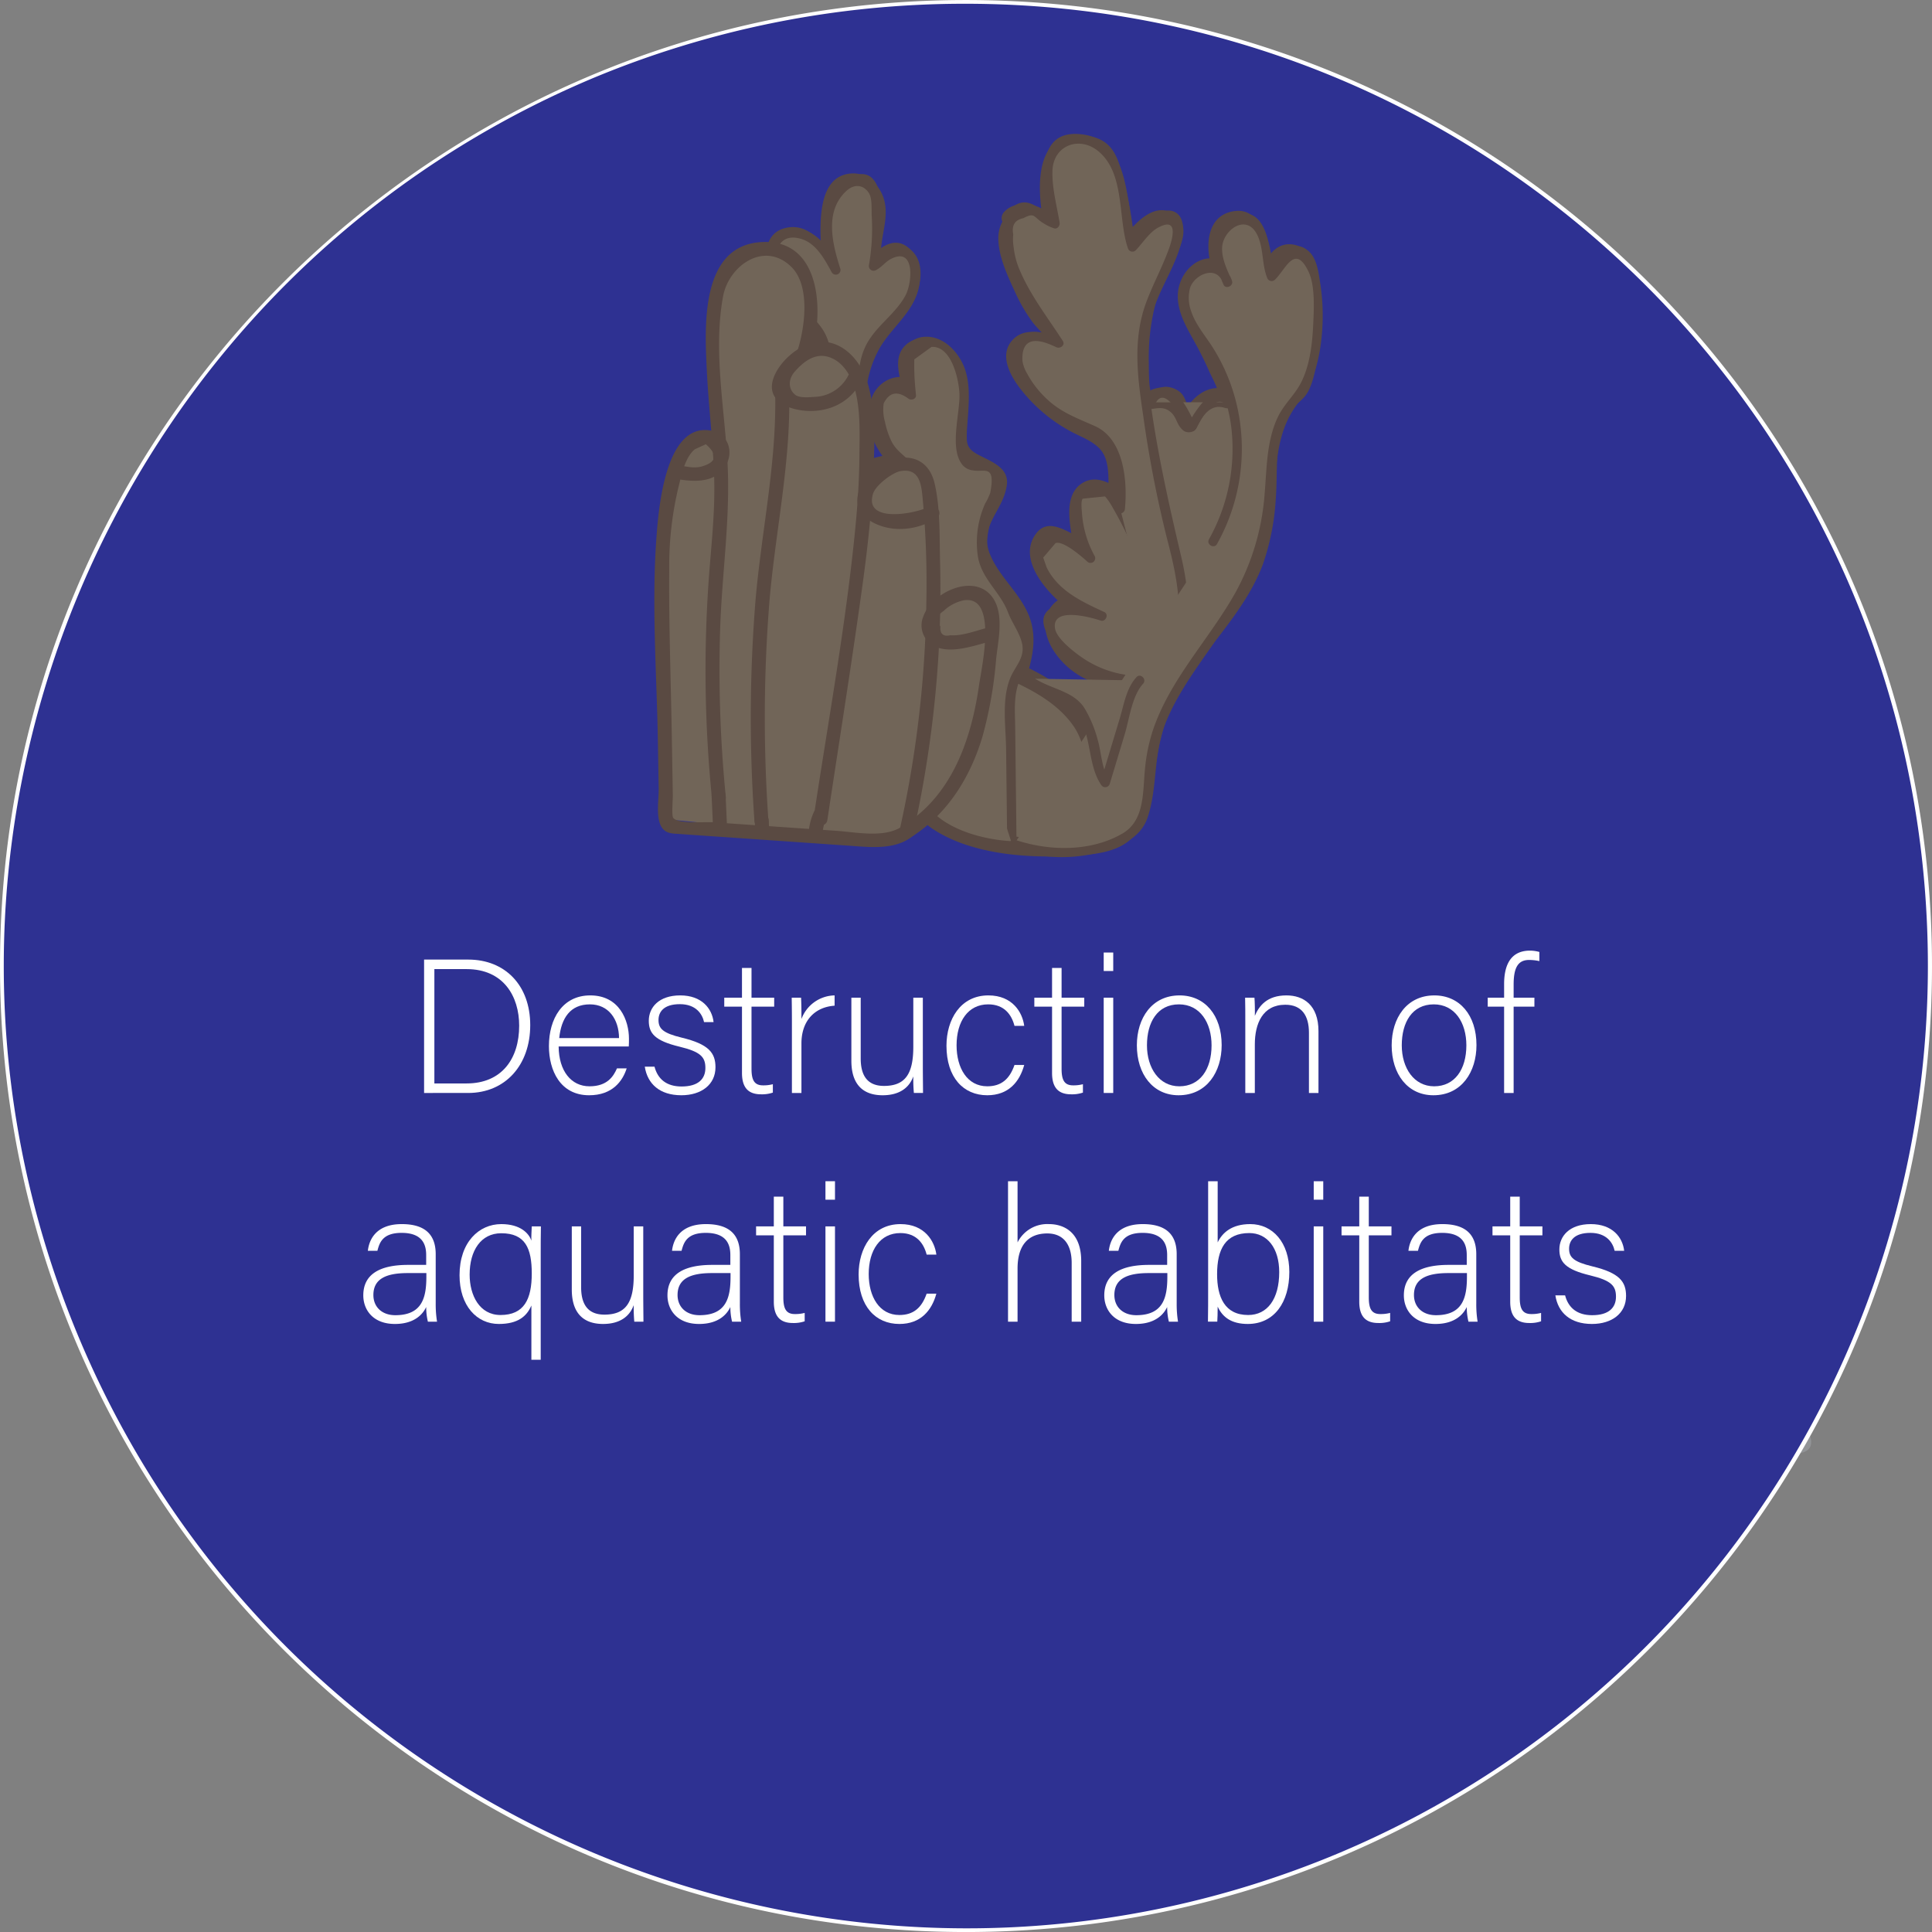 <svg id="Layer_1" data-name="Layer 1" xmlns="http://www.w3.org/2000/svg" viewBox="0 0 517 517"><rect x="0" y="0" width="517" height="517" fill="#808080" stroke="none"/><defs><style>.cls-1{fill:#929497;}.cls-2{fill:#fff;}.cls-3{fill:#231f20;}.cls-4{fill:#58595b;}.cls-5{fill:#2e3192;}.cls-6{fill:#716558;}.cls-7{fill:#5a4a42;}</style></defs><title>fish 3</title><path class="cls-1" d="M118.274,329.341s155.469-127.22,298.865,0c0,0,47.813-26.668,56.695-22.733s-27.841,48.964-27.841,48.964,41.969,22.296,38.472,31.477-66.452-14.864-66.452-14.864S196.696,433.827,118.274,329.341Z"/><circle class="cls-2" cx="172.62" cy="320.567" r="10.954"/><circle class="cls-3" cx="172.62" cy="320.567" r="6.27"/><path class="cls-4" d="M219.779,340.565a11.402,11.402,0,0,1,5.352,4.944,4.639,4.639,0,0,1-.168,5.281,6.932,6.932,0,0,0-.962,1.888.626.626,0,0,0,1.205.332c.385-1.422,1.652-2.264,1.953-3.726a6.246,6.246,0,0,0-.61-3.71,12.422,12.422,0,0,0-6.14-6.088c-.722-.345-1.357.732-.631,1.079Z"/><path class="cls-4" d="M219.849,340.301c11.291-2.297,21.749-6.978,32.2-11.684,7.064-3.181,36.049-18.662,38.375-4.31,1.087,6.706-4.578,11.772-9.053,15.89A144.001,144.001,0,0,1,265.769,352.752c-5.986,4.134-11.315,4.433-18.271,3.565-7.516-.937-15.006-2.061-22.476-3.313-.787-.132-1.125,1.072-.332,1.205,8.201,1.375,16.437,2.653,24.702,3.592,7.586.862,12.265-.563,18.442-4.986a137.902,137.902,0,0,0,17.411-14.565c3.607-3.617,7.056-7.971,6.564-13.389-1.276-14.076-20.285-5.768-27.64-2.839-14.838,5.908-28.862,13.862-44.651,17.073-.788.16-.454,1.365.332,1.205Z"/><path class="cls-4" d="M224.047,343.37l50.453-18.715c.748-.277.424-1.486-.332-1.205L223.715,342.165c-.748.277-.424,1.486.332,1.205Z"/><path class="cls-4" d="M226.277,345.338q22.55-5.988,44.838-12.889c.766-.237.439-1.444-.332-1.205q-22.287,6.9-44.838,12.889a.626.626,0,0,0,.332,1.205Z"/><path class="cls-4" d="M226.6,348.048c6.765-1.404,13.639-2.129,20.385-3.647,6.79-1.527,13.517-3.353,20.26-5.074a.626.626,0,0,0-.332-1.205c-6.743,1.721-13.47,3.547-20.26,5.074-6.746,1.517-13.62,2.243-20.385,3.647-.787.163-.454,1.369.332,1.205Z"/><path class="cls-4" d="M226.04,351.261c5.572.008,11.077.639,16.644.063,5.707-.59,11.317-1.751,17.072-1.864a.625.625,0,0,0,0-1.25c-5.767.113-11.349,1.279-17.072,1.864-5.568.569-11.071-.055-16.644-.063a.625.625,0,0,0,0,1.25Z"/><path class="cls-5" d="M258.5,516.506c-142.5,0-258-115.5-258-258a257.961,257.961,0,0,1,75.6-182.4c100.8-100.8,264.1-100.8,364.9,0s100.8,264.1,0,364.9A256.498,256.498,0,0,1,258.5,516.506Z"/><path class="cls-2" d="M258.5,1.006c142.3.1,257.5,115.5,257.4,257.7a257.624,257.624,0,0,1-157.2,237c-131.1,55.3-282.1-6.2-337.4-137.3-55.2-130.9,6.1-281.9,136.9-337.3a258.099,258.099,0,0,1,100.3-20.1m0-1c-142.8,0-258.5,115.7-258.5,258.5s115.7,258.5,258.5,258.5,258.5-115.7,258.5-258.5S401.3.006,258.5.006Z"/><path class="cls-2" d="M113.485,256.782h11.831c9.791,0,16.574,6.833,16.574,17.541,0,10.658-6.629,18.154-16.625,18.154H113.485Zm2.753,33.146h8.618c9.434,0,14.075-6.629,14.075-15.451,0-7.854-4.182-15.146-14.075-15.146h-8.618Z"/><path class="cls-2" d="M149.491,280.035c.051,6.578,3.366,10.658,8.261,10.658,4.793,0,6.425-2.703,7.343-4.794h2.601c-1.071,3.365-3.774,7.19-10.046,7.19-7.751,0-10.76-6.681-10.76-13.157,0-7.292,3.621-13.564,11.066-13.564,7.854,0,10.352,6.782,10.352,11.576,0,.714,0,1.428-.051,2.091Zm16.165-2.244c-.051-5.048-2.805-9.025-7.802-9.025-5.252,0-7.649,3.671-8.21,9.025Z"/><path class="cls-2" d="M175.144,285.44c.867,3.314,3.212,5.304,7.241,5.304,4.539,0,6.375-2.091,6.375-4.946,0-2.907-1.224-4.335-6.936-5.712-6.578-1.581-8.21-3.569-8.21-6.936,0-3.519,2.652-6.782,8.414-6.782s8.516,3.519,8.924,7.14h-2.55c-.459-2.142-2.142-4.794-6.477-4.794-4.437,0-5.711,2.193-5.711,4.232,0,2.347,1.224,3.52,6.272,4.743,7.19,1.733,8.975,4.079,8.975,7.904,0,4.641-3.773,7.496-9.128,7.496-5.813,0-9.077-3.06-9.791-7.649Z"/><path class="cls-2" d="M193.81,266.98h4.743v-7.955h2.55v7.955h6.068V269.377h-6.068V285.95c0,2.855.612,4.487,3.06,4.487a9.645,9.645,0,0,0,2.652-.306V292.376a8.968,8.968,0,0,1-3.162.459c-3.264,0-5.099-1.632-5.099-5.712V269.377h-4.743Z"/><path class="cls-2" d="M211.914,273.916c0-4.284-.051-6.12-.051-6.936h2.499c.051.815.102,2.447.102,5.711a9.66,9.66,0,0,1,8.873-6.323v2.754c-5.304.357-8.873,4.028-8.873,10.097v13.259h-2.55Z"/><path class="cls-2" d="M246.949,285.032c0,2.499.051,6.477.051,7.445h-2.448a40.979,40.979,0,0,1-.153-4.437c-1.071,3.009-3.672,5.049-8.21,5.049-3.671,0-8.363-1.428-8.363-9.23V266.98h2.499v16.268c0,3.723,1.173,7.343,6.221,7.343,5.711,0,7.854-3.213,7.854-10.505V266.98h2.549Z"/><path class="cls-2" d="M274.081,284.981c-1.225,4.487-4.182,8.108-9.894,8.108-6.374,0-10.913-4.742-10.913-13.259,0-6.986,3.723-13.463,11.219-13.463,6.476,0,9.128,4.59,9.587,8.159h-2.601c-.766-2.957-2.703-5.762-7.038-5.762-5.405,0-8.464,4.589-8.464,10.964,0,6.068,2.855,10.964,8.209,10.964,3.723,0,5.967-1.888,7.293-5.712Z"/><path class="cls-2" d="M276.785,266.98h4.743v-7.955h2.55v7.955h6.068V269.377h-6.068V285.95c0,2.855.611,4.487,3.06,4.487a9.639,9.639,0,0,0,2.651-.306V292.376a8.966,8.966,0,0,1-3.161.459c-3.264,0-5.1-1.632-5.1-5.712V269.377h-4.743Z"/><path class="cls-2" d="M295.349,254.895h2.55v4.946h-2.55Zm0,12.085h2.55v25.497h-2.55Z"/><path class="cls-2" d="M326.915,279.678c0,7.089-3.927,13.412-11.525,13.412-6.884,0-11.168-5.66-11.168-13.36,0-7.293,4.029-13.361,11.423-13.361C322.428,266.368,326.915,271.672,326.915,279.678Zm-19.99.052c0,6.068,3.264,10.964,8.669,10.964,5.508,0,8.618-4.539,8.618-10.964,0-6.018-3.06-10.964-8.72-10.964C309.679,268.766,306.925,273.609,306.925,279.729Z"/><path class="cls-2" d="M333.24,273.405c0-2.243,0-4.385-.051-6.425h2.499c.102.815.152,4.131.102,4.845,1.122-2.602,3.213-5.457,8.465-5.457,4.539,0,8.567,2.55,8.567,9.587v16.522h-2.55V276.363c0-4.538-1.887-7.496-6.323-7.496-6.068,0-8.159,5.049-8.159,10.606v13.004h-2.55Z"/><path class="cls-2" d="M395.101,279.678c0,7.089-3.927,13.412-11.525,13.412-6.884,0-11.168-5.66-11.168-13.36,0-7.293,4.029-13.361,11.423-13.361C390.613,266.368,395.101,271.672,395.101,279.678Zm-19.99.052c0,6.068,3.264,10.964,8.669,10.964,5.508,0,8.618-4.539,8.618-10.964,0-6.018-3.06-10.964-8.72-10.964C377.864,268.766,375.11,273.609,375.11,279.729Z"/><path class="cls-2" d="M402.497,292.478V269.377h-4.386v-2.396h4.386v-3.621c0-4.283,1.224-8.975,6.935-8.975a9.524,9.524,0,0,1,2.499.357v2.448a12.683,12.683,0,0,0-2.754-.306c-3.009,0-4.131,2.142-4.131,6.578v3.519h5.559V269.377H405.046v23.101Z"/><path class="cls-2" d="M116.595,348.833a29.158,29.158,0,0,0,.357,4.845h-2.448a16.743,16.743,0,0,1-.459-3.927c-.867,1.887-3.111,4.539-8.363,4.539-5.915,0-8.465-3.825-8.465-7.649,0-5.609,4.334-8.159,11.984-8.159h4.844v-2.601c0-2.55-.765-5.967-6.578-5.967-5.151,0-5.916,2.703-6.477,4.794h-2.55c.306-2.805,2.04-7.14,9.077-7.14,5.813,0,9.077,2.448,9.077,8.058Zm-2.499-8.159h-4.998c-5.661,0-9.179,1.479-9.179,5.865,0,3.212,2.295,5.405,5.864,5.405,7.292,0,8.312-4.845,8.312-10.353Z"/><path class="cls-2" d="M142.197,349.344c-1.224,2.906-3.621,4.946-8.72,4.946-5.864,0-10.505-4.845-10.505-13.055,0-8.822,5.202-13.667,11.168-13.667,5.202,0,7.445,2.55,8.057,4.437-.051-1.122.051-2.498.102-3.824h2.448c-.051,3.009-.051,4.742-.051,7.088V363.877h-2.499Zm-16.522-8.262c0,5.559,2.651,10.812,8.261,10.812,6.324,0,8.363-4.233,8.363-11.117,0-6.731-1.734-10.76-8.159-10.76C128.683,330.017,125.675,334.657,125.675,341.082Z"/><path class="cls-2" d="M172.133,346.232c0,2.499.051,6.477.051,7.445h-2.448a40.978,40.978,0,0,1-.153-4.437c-1.071,3.009-3.672,5.049-8.21,5.049-3.671,0-8.363-1.428-8.363-9.23V328.181h2.499v16.268c0,3.723,1.173,7.343,6.221,7.343,5.711,0,7.854-3.213,7.854-10.505V328.181h2.549Z"/><path class="cls-2" d="M197.99,348.833a29.158,29.158,0,0,0,.357,4.845h-2.448a16.743,16.743,0,0,1-.459-3.927c-.867,1.887-3.111,4.539-8.363,4.539-5.915,0-8.465-3.825-8.465-7.649,0-5.609,4.334-8.159,11.983-8.159h4.845v-2.601c0-2.55-.765-5.967-6.578-5.967-5.151,0-5.916,2.703-6.477,4.794h-2.55c.306-2.805,2.04-7.14,9.077-7.14,5.813,0,9.077,2.448,9.077,8.058Zm-2.499-8.159h-4.997c-5.661,0-9.179,1.479-9.179,5.865,0,3.212,2.295,5.405,5.864,5.405,7.292,0,8.312-4.845,8.312-10.353Z"/><path class="cls-2" d="M202.328,328.181h4.743v-7.955h2.55v7.955h6.068v2.396h-6.068v16.573c0,2.855.612,4.487,3.06,4.487a9.645,9.645,0,0,0,2.652-.306v2.244a8.967,8.967,0,0,1-3.162.459c-3.264,0-5.1-1.632-5.1-5.712V330.577h-4.743Z"/><path class="cls-2" d="M220.891,316.095h2.55V321.041h-2.55Zm0,12.086h2.55v25.497h-2.55Z"/><path class="cls-2" d="M250.57,346.182c-1.224,4.487-4.182,8.108-9.893,8.108-6.375,0-10.913-4.742-10.913-13.259,0-6.986,3.723-13.463,11.219-13.463,6.476,0,9.128,4.59,9.587,8.159h-2.601c-.765-2.957-2.703-5.762-7.038-5.762-5.405,0-8.465,4.589-8.465,10.964,0,6.068,2.855,10.964,8.21,10.964,3.723,0,5.966-1.888,7.292-5.712Z"/><path class="cls-2" d="M272.297,316.095v16.369a8.893,8.893,0,0,1,8.414-4.896c3.62,0,8.618,1.836,8.618,9.894v16.216h-2.55V337.972c0-5.049-2.295-7.904-6.527-7.904-5.049,0-7.955,3.11-7.955,9.383v14.228h-2.55v-37.583Z"/><path class="cls-2" d="M314.88,348.833a29.228,29.228,0,0,0,.356,4.845h-2.447a16.715,16.715,0,0,1-.459-3.927c-.867,1.887-3.111,4.539-8.363,4.539-5.915,0-8.465-3.825-8.465-7.649,0-5.609,4.334-8.159,11.983-8.159h4.845v-2.601c0-2.55-.765-5.967-6.578-5.967-5.151,0-5.916,2.703-6.477,4.794h-2.55c.306-2.805,2.04-7.14,9.077-7.14,5.813,0,9.077,2.448,9.077,8.058Zm-2.499-8.159h-4.997c-5.661,0-9.18,1.479-9.18,5.865,0,3.212,2.295,5.405,5.864,5.405,7.293,0,8.312-4.845,8.312-10.353Z"/><path class="cls-2" d="M323.297,316.095h2.55v16.369c1.224-2.55,3.723-4.896,8.72-4.896,6.018,0,10.454,4.946,10.454,12.8,0,8.058-3.978,13.922-11.117,13.922-4.283,0-6.731-1.734-8.057-4.641,0,1.632-.052,3.314-.103,4.028h-2.499c.052-2.906.052-5.813.052-8.72Zm19.02,24.324c0-6.374-3.161-10.453-8.006-10.453-6.374,0-8.618,4.334-8.618,11.015,0,6.018,1.989,10.913,8.312,10.913C339.156,351.894,342.317,347.609,342.317,340.419Z"/><path class="cls-2" d="M351.55,316.095h2.55V321.041H351.55Zm0,12.086h2.55v25.497H351.55Z"/><path class="cls-2" d="M358.995,328.181h4.742v-7.955h2.55v7.955h6.068v2.396h-6.068v16.573c0,2.855.612,4.487,3.06,4.487a9.651,9.651,0,0,0,2.652-.306v2.244a8.968,8.968,0,0,1-3.162.459c-3.264,0-5.1-1.632-5.1-5.712V330.577h-4.742Z"/><path class="cls-2" d="M395.049,348.833a29.088,29.088,0,0,0,.357,4.845H392.958a16.771,16.771,0,0,1-.459-3.927c-.866,1.887-3.11,4.539-8.363,4.539-5.915,0-8.465-3.825-8.465-7.649,0-5.609,4.335-8.159,11.984-8.159H392.499v-2.601c0-2.55-.765-5.967-6.578-5.967-5.15,0-5.915,2.703-6.477,4.794h-2.55c.307-2.805,2.04-7.14,9.077-7.14,5.813,0,9.077,2.448,9.077,8.058Zm-2.498-8.159h-4.998c-5.66,0-9.179,1.479-9.179,5.865,0,3.212,2.295,5.405,5.864,5.405,7.292,0,8.312-4.845,8.312-10.353Z"/><path class="cls-2" d="M399.387,328.181h4.742v-7.955h2.55v7.955h6.068v2.396h-6.068v16.573c0,2.855.612,4.487,3.06,4.487a9.651,9.651,0,0,0,2.652-.306v2.244a8.968,8.968,0,0,1-3.162.459c-3.264,0-5.1-1.632-5.1-5.712V330.577h-4.742Z"/><path class="cls-2" d="M418.816,346.641c.866,3.314,3.212,5.304,7.241,5.304,4.538,0,6.374-2.091,6.374-4.946,0-2.907-1.224-4.335-6.936-5.712-6.578-1.581-8.21-3.569-8.21-6.936,0-3.519,2.652-6.782,8.414-6.782,5.763,0,8.517,3.519,8.925,7.14h-2.55c-.459-2.142-2.143-4.794-6.477-4.794-4.437,0-5.712,2.193-5.712,4.232,0,2.347,1.225,3.52,6.272,4.743,7.19,1.733,8.976,4.079,8.976,7.904,0,4.641-3.773,7.496-9.128,7.496-5.813,0-9.077-3.06-9.791-7.649Z"/><path class="cls-6" d="M270.47,58.49c.736-1.461,2.781-1.563,4.384-1.235a10.224,10.224,0,0,1,4.378,1.871,1.931,1.931,0,0,1,.873,1.394l-.053-.019c.044-1.014-1.121-1.591-2.093-1.884-1.773-.535-3.736-1-5.426-.243a5.504,5.504,0,0,0-2.896,4.714,15.061,15.061,0,0,0,1.042,5.679c2.196,6.683,4.99,13.351,9.751,18.53,1.554,1.691,3.377,3.332,3.922,5.563-2.056-.136-3.986-1.015-6.007-1.416s-4.402-.191-5.714,1.398c-1.858,2.251-.496,5.65,1.174,8.044a40.144,40.144,0,0,0,14.028,12.425c3.813,2.025,8.301,3.764,10.088,7.695a15.903,15.903,0,0,1,1,6.202l.175,6.495a14.218,14.218,0,0,0-4.024-2.538,4.818,4.818,0,0,0-4.551.508c-1.518,1.214-1.778,3.399-1.77,5.343a37.734,37.734,0,0,0,.718,7.163l.039-.233a5.083,5.083,0,0,1,1.457,7.251,2.677,2.677,0,0,0-.252-3.249,7.823,7.823,0,0,0-2.905-1.94l-4.963-2.325a3.741,3.741,0,0,0-2.12-.517c-1.4.226-2.042,1.883-2.149,3.297-.504,6.671,4.845,12.386,10.578,15.833-2.478-1.564-6.018.531-6.758,3.367s.573,5.827,2.358,8.151a21.075,21.075,0,0,0,20.023,7.73,169.536,169.536,0,0,0-9.109,26.954c-2.132-2.252-2.308-5.644-3.085-8.646-2.435-9.413-11.301-15.694-20.173-19.671,1.053-3.446,2.118-7.017,1.683-10.595-.626-5.147-4.199-9.361-7.333-13.492s-6.099-9.064-5.219-14.174c.75-4.358,4.157-7.816,5.379-12.067a2.843,2.843,0,0,0,.101-1.637,3.008,3.008,0,0,0-1.181-1.372,24.213,24.213,0,0,0-6.583-3.489,4.865,4.865,0,0,1-2.315-1.26,4.222,4.222,0,0,1-.692-2.522c-.325-7.034.949-14.417-1.809-20.895-1.021-2.398-2.732-4.689-5.2-5.526s-5.694.354-6.338,2.88A7.674,7.674,0,0,0,243.175,99.679l1.42,5.93c-.944-2.463-4.553-2.993-6.698-1.459s-2.973,4.371-2.979,7.009a15.814,15.814,0,0,0,6.264,12.514,41.221,41.221,0,0,1-10.126,2.942l.714.21a8.103,8.103,0,0,1-3.852.65c-3.354-.261-6.31-2.58-9.671-2.709l-.673.14a207.876,207.876,0,0,0,2.739-30.705c.034-2.337.005-4.781-1.078-6.853a18.775,18.775,0,0,0-3.684-4.272,33.68,33.68,0,0,1-7.006-10.284c-1.196-2.738-1.854-6.348.342-8.375,2.166-2,5.804-1.052,7.998.916s3.546,4.709,5.584,6.838L222.439,59.302a18.294,18.294,0,0,1,.694-6.178,6.202,6.202,0,0,1,4.272-4.179c2.984-.611,5.856,1.987,6.698,4.914s.21,6.049-.361,9.041-1.062,6.171.031,9.015a11.066,11.066,0,0,1,4.723-4.217,2.918,2.918,0,0,1,1.344-.349,2.689,2.689,0,0,1,1.624.814c2.971,2.735,2.751,7.636.925,11.238s-4.887,6.4-7.29,9.646a31.149,31.149,0,0,0-4.69,27.149l-.097-.736q.321,5.155,1.049,10.273l10.366-2.502c2.035,1.639,2.759,4.474,2.59,7.082a37.992,37.992,0,0,1-1.787,7.616,46.611,46.611,0,0,0-1.672,14.143,6.516,6.516,0,0,0,1.108,4.009,9.875,9.875,0,0,0,2.315,1.721c5.884,3.875,7.067,12.157,5.708,19.07s-4.638,13.38-5.561,20.365a49.297,49.297,0,0,0-.146,9.518,20.585,20.585,0,0,0,1.323,6.969c2.174,5.007,7.6,7.715,12.792,9.397a76.952,76.952,0,0,0,33.929,2.805c3.05-.413,6.236-1.067,8.561-3.084,2.751-2.387,3.743-6.181,4.417-9.76,1.407-7.469,2.078-15.153,4.795-22.251,5.707-14.908,19.72-25.461,25.402-40.379,3.117-8.183,3.5-17.112,3.894-25.86a45.345,45.345,0,0,1,1.447-11.168,15.445,15.445,0,0,1,6.439-8.963l.36-.504a49.701,49.701,0,0,0,1.636-31.712c-.465-1.637-1.163-3.423-2.711-4.128a4.298,4.298,0,0,0-4.801,1.438,12.586,12.586,0,0,0-2.187,4.866l-4.417-12.092A5.609,5.609,0,0,0,333.354,59.435a3.583,3.583,0,0,0-2.24-.532c-2.819.186-5.002,2.855-5.458,5.643s.453,5.62,1.624,8.191c-2.214-2.003-6.049-1.207-7.912,1.126s-2.036,5.654-1.256,8.536,2.386,5.456,3.84,8.063a87.388,87.388,0,0,1,6.816,15.643l-.272.662a6.315,6.315,0,0,0-6.446.901,13.476,13.476,0,0,0-3.947,5.514c-2.206-1.047-1.902-4.458-3.655-6.158-1.743-1.69-4.598-.985-6.896-.203a1.562,1.562,0,0,1-1.108.091c-.46-.201-.608-.77-.693-1.264a60.266,60.266,0,0,1,7.117-39.939c.892-1.547,1.884-3.379,1.169-5.015a3.673,3.673,0,0,0-4.205-1.741,8.928,8.928,0,0,0-4.079,2.67,34.982,34.982,0,0,0-4.501,5.57,107.364,107.364,0,0,0-4.17-22.623A8.716,8.716,0,0,0,294.753,40.21c-1.44-1.214-3.455-1.404-5.333-1.541a9.185,9.185,0,0,0-4.446.409c-2.549,1.145-3.482,4.26-3.827,7.033a39.714,39.714,0,0,0,1.316,16.094,1.544,1.544,0,0,1-1.508-1.214"/><path class="cls-7" d="M272.237,60.257c.951-1.056,4.98-.446,5.456.927l3.075-3.075-.053-.019,1.746,1.746c-1.192-3.39-5.199-4.631-8.618-4.319-4.254.388-6.729,4.272-6.697,8.293.039,4.921,2.564,10.187,4.591,14.578a43.885,43.885,0,0,0,4.471,7.68c1.787,2.426,4.679,4.591,5.732,7.457l3.075-3.075c-4.542-.664-10.354-3.628-14.153.625-3.46,3.873-.66,9.176,1.907,12.6a42.601,42.601,0,0,0,13.802,11.794c2.676,1.45,6.038,2.573,8.028,4.981,2.705,3.274,1.89,9.278,1.997,13.253l4.268-1.768c-3.317-2.585-7.882-5.343-11.857-2.226-4.268,3.348-2.73,10.62-1.947,15.134.413,2.381,4.418,2.393,4.821,0l.039-.233-3.672,1.494q1.897,1.301.56,3.83l4.569,1.926c1.723-4.215-1.716-6.774-5.133-8.4-3.387-1.611-7.823-4.669-10.844-.86-6.091,7.678,4.74,18.21,10.495,21.853l1.926-4.569a7.336,7.336,0,0,0-9.104,3.354c-2.032,3.635-.718,8.009,1.458,11.229,5.144,7.612,14.443,10.748,23.27,9.486l-2.823-3.672a185.169,185.169,0,0,0-9.361,27.551l4.178-1.103c-2.195-2.822-2.062-7.01-3.359-10.273a25.923,25.923,0,0,0-4.371-7.14c-4.272-5.055-10.093-8.551-16.034-11.294l1.149,2.823c1.727-5.75,2.757-11.265.164-16.925-2.515-5.488-7.351-9.52-9.821-15.017-3.644-8.11,3.209-11.783,4.257-19.051.692-4.8-4.357-6.385-7.801-8.25-3.425-1.855-2.944-3.529-2.9-7.351a67.487,67.487,0,0,0-.376-10.565c-.635-4.349-2.284-9.246-6.144-11.791-2.994-1.974-7.253-2.094-9.956.546-3.714,3.628-1.071,9.608-.06,13.831l4.569-1.926c-3.36-5.664-10.877-3.883-13.308,1.632-3.012,6.834.569,15.012,5.968,19.462l1.103-4.178a48.767,48.767,0,0,1-10.126,2.942c-2.543.452-2.211,4.172,0,4.821l.714.21v-4.821c-5.046,1.726-9.175-2.963-14.197-1.919l3.075,3.075c1.102-6.888,1.941-13.81,2.399-20.773.366-5.551,1.668-12.847-.738-18.114-2.145-4.696-7.046-7.725-9.557-12.348a16.8,16.8,0,0,1-1.972-4.711c-.566-3.105,1.925-4.358,4.486-2.908,2.552,1.445,4.164,5.008,6.098,7.223,1.458,1.669,4.273.301,4.268-1.768q-.013-5.516-.025-11.032c-.003-3.028.651-13.888,6.045-7.742,2.49,2.837.273,8.5-.146,11.873a17.496,17.496,0,0,0,.519,7.309,2.534,2.534,0,0,0,4.569.597c1.202-1.67,3.473-3.732,5.088-1.021.546.917.161,3.063-.079,4.024-.67,2.686-2.516,4.905-4.238,6.99-2.649,3.208-5.201,6.263-6.96,10.078a34.41,34.41,0,0,0-1.745,23.612c.718,2.617,5.29,2.207,4.911-.665l-.097-.736c-.408-3.09-5.226-3.285-5,0,.252,3.665.645,7.299,1.139,10.938.186,1.369,1.906,2.028,3.075,1.746l10.366-2.502-2.432-.643c4.513,4.524-.516,13.756-1.219,19.273-.599,4.698-1.599,11.133,2.546,14.517,4.84,3.952,7.005,7.531,6.686,14.089-.326,6.718-3.497,12.944-5.102,19.39-2.478,9.957-2.735,23.274,6.738,29.56,9.816,6.513,24.076,7.795,35.519,7.252,4.925-.233,10.711-.401,15.12-2.827,4.269-2.35,6.163-6.593,7.198-11.158,1.396-6.156,1.854-12.488,3.477-18.602,1.743-6.565,4.968-12.271,8.894-17.761,6.416-8.97,14.13-17.142,18.096-27.616a64.587,64.587,0,0,0,3.491-17.75c.581-7.187-.497-16.142,3.263-22.592,1.306-2.24,3.594-3.259,4.954-5.303,1.63-2.451,2.283-6.141,2.874-8.985a52.824,52.824,0,0,0,.584-18.25c-.635-4.427-1.471-12.018-7.122-12.809-5.054-.707-7.584,4.287-8.789,8.33h4.821c-1.614-4.419-2.884-9.26-4.975-13.481-1.246-2.515-3.308-4.092-6.234-3.83-8.648.774-8.392,11.071-5.912,16.955l3.672-2.823c-6.596-4.39-13.452,1.876-13.365,8.845.057,4.532,2.509,8.46,4.616,12.3,1.371,2.498,2.657,5.04,3.791,7.655.524,1.21,2.963,5.599,2.501,6.724l3.075-1.746c-6.186-2.098-10.735,2.322-13.216,7.564l3.42-.897c-1.806-1.305-1.679-4.604-3.655-6.158a6.512,6.512,0,0,0-3.78-1.368c-.177-.01-5.372.641-3.768,1.485-.81-.427-.714-6.839-.739-7.908a59.588,59.588,0,0,1,.235-6.889,58.047,58.047,0,0,1,3.272-14.443c1.653-4.542,9.438-13.821,3.66-18.171-6.162-4.64-12.513,4.023-15.496,8.358l4.659,1.262a103.579,103.579,0,0,0-4.259-23.288c-1.672-5.143-4.613-7.396-10.072-7.736-13.973-.87-11.784,17.761-9.367,26.702l3.075-3.075-.014-.065c-1.69-2.731-6.017-.223-4.317,2.524a4.643,4.643,0,0,0,3.002,2.363c1.843.65,3.545-1.338,3.075-3.075-1.42-5.252-4.603-24.345,6.713-20.095,3.795,1.425,4.294,7.977,5.013,11.223a109.276,109.276,0,0,1,2.152,14.524,2.523,2.523,0,0,0,4.659,1.262c1.088-1.581,2.377-4.09,4.11-5.064,7.133-4.008,3.022,1.267,1.952,3.329a63.737,63.737,0,0,0-3.646,8.511,62.718,62.718,0,0,0-3.42,20.122c-.013,3.187-.788,11.855,2.775,13.719,2.752,1.44,5.499-1.336,8.335,1.426,1.458,1.419,1.403,3.457,3.324,4.844a2.508,2.508,0,0,0,3.42-.897c1.432-3.025,3.602-6.612,7.57-5.266a2.562,2.562,0,0,0,3.075-1.746c1.388-3.372-2.617-9.832-4.067-12.91-1.364-2.896-3.03-5.611-4.484-8.456-1.064-2.082-2.145-4.242-2.178-6.642-.042-3.046,2.4-6.818,5.841-4.528,1.691,1.125,4.529-.792,3.672-2.823-.752-1.785-1.699-3.874-1.653-5.851q-.576-3.972,2.742-3.15,2.553-1.038,2.604,1.652c1.873,2.542,2.69,7.365,3.786,10.364a2.523,2.523,0,0,0,4.821,0c.426-1.431,1.268-5.699,4.181-3.993.512.3.937,2.724,1.132,3.461a42.475,42.475,0,0,1,1.297,9.429,47.458,47.458,0,0,1-.609,9.502c-.462,2.725-.939,7.155-2.688,9.462-.766,1.01-2.445,1.849-3.351,2.984a19.714,19.714,0,0,0-3.062,5.487c-2.168,5.841-1.896,12.311-2.251,18.436-.751,12.941-4.075,23.487-11.747,33.956-6.215,8.481-13.403,16.389-17.202,26.355-2.09,5.482-2.957,11.296-3.905,17.055-1.093,6.643-1.452,13.698-9.064,15.759-11.715,3.171-27.165,1.37-38.258-3.203-6.992-2.882-9.503-7.45-9.781-14.928-.273-7.325,1.707-13.634,3.877-20.513,2.6-8.24,4.336-18.408-1.681-25.696-2.127-2.575-5-3.689-5.535-7.462-.494-3.485.353-7.467,1.152-10.854,1.176-4.99,3.524-10.071,1.512-15.177-1.348-3.422-3.181-4.693-6.565-3.936-2.925.655-5.832,1.408-8.746,2.111l3.075,1.746c-.433-3.194-.739-6.394-.96-9.609h-5l.097.736,4.911-.665A29.065,29.065,0,0,1,235.513,92.957c3.033-5.119,8.248-8.951,10.042-14.79,1.247-4.062.873-9.434-2.829-12.161-4.192-3.089-8.713,1.317-11.112,4.649l4.569.597c-1.746-5.998,2.167-12.027.33-18.056-1.12-3.673-4.447-6.963-8.476-6.787-11.205.492-8.085,18.878-8.069,25.764l4.268-1.768c-3.648-4.177-7.13-10.89-13.865-9.435-6.135,1.325-6.004,8.149-4.111,12.786a33.895,33.895,0,0,0,5.42,8.773c3.054,3.664,6.094,5.755,6.135,10.966a186.414,186.414,0,0,1-2.652,30.746,2.539,2.539,0,0,0,3.075,3.075c2.274-.473,5.341,1.819,7.6,2.344a11.611,11.611,0,0,0,6.597-.425,2.522,2.522,0,0,0,0-4.821l-.714-.21v4.821a48.767,48.767,0,0,0,10.126-2.942c1.542-.633,2.722-2.844,1.103-4.178a14.329,14.329,0,0,1-5.007-7.12,12.234,12.234,0,0,1-.525-3.626c.013-.397,1.745-9.808,5.019-4.288a2.512,2.512,0,0,0,4.569-1.926c-.448-1.872-1.314-4.013-1.42-5.93-.293-5.316,4.38-3.315,6.131-.258,2.595,4.528,2.063,10.485,2.004,15.496-.034,2.934-.697,7.179,1.456,9.611,2.839,3.207,10.28,1.957,8.159,8.12-1.164,3.383-3.626,5.943-4.248,9.604-.63,3.707.475,7.346,2.167,10.617,2.037,3.937,5.146,7.149,7.529,10.86,3.517,5.475,3.023,10.438,1.217,16.452a2.519,2.519,0,0,0,1.149,2.823c6.165,2.846,12.498,6.501,16.344,12.289,3.247,4.886,2.8,10.999,6.407,15.637,1.18,1.517,3.757.565,4.178-1.103a177.123,177.123,0,0,1,8.857-26.356,2.541,2.541,0,0,0-2.823-3.672,18.773,18.773,0,0,1-12.306-2.414,17.725,17.725,0,0,1-4.386-3.588c-1.145-1.318-5.693-11.18,1.069-8.425,2.714,1.106,4.217-3.119,1.926-4.569-3.572-2.261-7.073-5.135-8.616-9.204-3.787-9.987,7.206-1.507,6.753-.401-1.089,2.663,3.186,4.32,4.569,1.926,2.276-3.941,1.173-7.987-2.353-10.671a2.509,2.509,0,0,0-3.672,1.494l-.039.233h4.821c-.699-4.03-1.837-13.721,5.448-8.044,1.584,1.234,4.332.608,4.268-1.768-.116-4.304.395-9.29-1.264-13.362-1.453-3.565-4.704-5.763-7.977-7.511-4.438-2.37-8.615-4.702-12.22-8.294-1.362-1.357-4.923-4.359-4.966-6.183l1.932-4.57,2.082.443c1.546.38,2.923.814,4.505,1.045,1.683.246,3.808-1.079,3.075-3.075-1.004-2.732-2.67-4.526-4.565-6.666a39.576,39.576,0,0,1-6.483-10.403c-.835-1.895-6.961-15.455.22-14.468,1.878.258,1.864,1.682,3.504,2.273a2.515,2.515,0,0,0,3.075-3.075c-1.74-5.015-10.176-7.174-13.813-3.134-2.148,2.386,1.377,5.933,3.536,3.536Z"/><path class="cls-6" d="M218.853,124.347a189.274,189.274,0,0,0,2.37-24.175c.127-3.776.081-7.781-1.886-11.007-1.814-2.975-4.977-4.814-7.474-7.245a20.477,20.477,0,0,1-5.666-10.147c-.535-2.397-.568-5.11.891-7.085,2.171-2.938,6.829-2.914,9.903-.939S221.932,69.07,223.676,72.28c-1.498-4.552-2.825-9.341-2.135-14.084s3.911-9.43,8.607-10.388a2.938,2.938,0,0,1,2.154.204,3.408,3.408,0,0,1,1.204,2.318,54.402,54.402,0,0,1,.235,20.892c2.823-.98,4.587-4.983,7.504-4.333a3.873,3.873,0,0,1,1.862,1.136c3.601,3.665,1.897,9.982-1.26,14.036s-7.555,7.27-9.544,12.008c-1.35,3.217-1.435,6.806-1.417,10.295q.056,10.79,1.172,21.54"/><path class="cls-7" d="M220.059,124.68a201.383,201.383,0,0,0,2.253-20.771c.284-5.332.848-11.333-2.321-15.979-3.28-4.809-8.716-7.086-11.287-12.613-2.202-4.734-1.806-13.64,5.717-11.378,4.048,1.217,6.289,5.539,8.176,8.973a1.256,1.256,0,0,0,2.285-.963c-2.152-6.719-4.35-15.437,1.664-20.908,2.016-1.834,4.444-1.684,5.933.561.997,1.503.68,4.399.8,6.299a56.943,56.943,0,0,1-.743,12.99,1.269,1.269,0,0,0,1.836,1.412c1.546-.754,2.521-2.21,3.97-2.973,6.63-3.493,5.763,6.36,3.98,9.696-2.527,4.728-7.292,7.792-10.039,12.386-2.546,4.256-2.678,9.109-2.638,13.935.057,6.87.483,13.724,1.163,20.559.158,1.586,2.659,1.602,2.5,0-.884-8.896-2.534-19.321-.771-28.179,1.597-8.028,9.514-11.584,12.57-18.755,1.676-3.934,2.149-9.819-1.971-12.534-4.108-2.708-6.74,2.104-10.025,3.706l1.836,1.412c.832-5.002,4.148-28.166-6.374-24.601-10.827,3.669-8.743,17.415-6.102,25.658l2.285-.963c-2.817-5.125-6.875-11.372-13.655-10.461-5.948.799-7.227,6.568-5.921,11.631a21.548,21.548,0,0,0,4.316,8.353c2.931,3.524,7.421,5.63,9.329,9.942,2.063,4.664,1.153,10.64.815,15.595-.396,5.8-1.082,11.566-1.991,17.307-.249,1.574,2.159,2.252,2.411.665Z"/><path class="cls-6" d="M243.359,141.401a48.196,48.196,0,0,0,.81-12.806,6.606,6.606,0,0,0-.857-3.273,10.907,10.907,0,0,0-2.449-2.157c-2.992-2.4-4.349-6.27-5.263-9.995-.559-2.276-.971-4.822.205-6.85a5.149,5.149,0,0,1,8.066-.605,68.433,68.433,0,0,1-.457-9.541c.03-1.368.165-2.88,1.16-3.819a4.002,4.002,0,0,1,2.373-.938c4.076-.413,7.886,2.654,9.561,6.393s1.648,7.999,1.366,12.087-.785,8.235.035,12.249a3.752,3.752,0,0,0,.535,1.448c1.163,1.636,3.712.834,5.67,1.277a4.323,4.323,0,0,1,3.198,4.722,9.385,9.385,0,0,1-1.246,2.941c-4.039,7.368-5.245,17.352.343,23.627a27.164,27.164,0,0,1,2.986,3.365c1.02,1.622,1.316,3.584,2.02,5.367,1.263,3.201,3.903,6.107,3.573,9.532-.261,2.708-2.331,4.849-3.432,7.336-1.234,2.787-1.22,5.943-1.185,8.991l.405,35.124"/><path class="cls-7" d="M244.564,141.733c.858-4.776,2.696-12.819-.27-17.168-1.713-2.512-4.314-3.57-5.762-6.531a22.293,22.293,0,0,1-1.726-5.196,11.72,11.72,0,0,1-.322-4.913q2.223-4.429,6.503-1.326c.718.673,2.253.258,2.134-.884-.198-1.903-.369-3.805-.434-5.718q-.065-1.911-.023-3.823l4.608-3.342c5.511-.308,7.367,9.126,7.478,12.652.16,5.041-2.636,14.107.551,18.591a4.157,4.157,0,0,0,3.077,1.797c2.993.597,6.105-1.805,4.608,6.031a17.347,17.347,0,0,1-1.362,2.843,25.379,25.379,0,0,0-1.891,14.47c1.153,5.916,5.958,9.232,8.007,14.646,1.021,2.699,2.997,5.302,3.699,8.067,1.016,3.999-1.736,6.209-3.089,9.499-2.364,5.752-1.186,13.046-1.117,19.08l.292,25.368a1.251,1.251,0,0,0,2.5,0l-.36-31.222c-.053-4.562-.55-9.283,1.587-13.481,1.39-2.731,3.255-4.931,2.956-8.186-.251-2.741-1.993-4.953-3.103-7.368-1.63-3.545-2.273-6.227-4.774-9.252-6.866-8.304-4.038-15.603-.435-24.626,1.965-4.92-.923-6.987-5.013-8.264-3.992-1.246-4.136-2.336-4.172-6.549-.02-2.348.277-4.689.412-7.029.207-3.598.31-7.304-.793-10.787-1.487-4.696-5.979-9.622-11.384-8.943-7.05.885-4.828,10.73-4.326,15.548l2.134-.884c-5.001-4.688-11.398-.479-10.868,5.861a22.696,22.696,0,0,0,4.136,11.307c2.214,2.856,4.402,3.303,4.943,7.515.481,3.743-.158,7.907-.813,11.556-.283,1.573,2.126,2.248,2.411.665Z"/><path class="cls-6" d="M243.382,141.428a22.549,22.549,0,0,0-3.087,13.164c.116,1.515.47,3.163,1.672,4.092,1.283.992,3.095.841,4.621,1.391,3.86,1.392,4.63,6.478,4.364,10.573-.742,11.439-4.505,22.468-6.024,33.83a19.085,19.085,0,0,0,.083,7.371c1.073,4.078,4.452,7.155,8.059,9.339a36.017,36.017,0,0,0,17.906,5.169"/><path class="cls-7" d="M242.303,140.798c-2.507,4.612-6.677,16.41.083,19.525,2.724,1.255,5.414.936,6.727,4.359.92,2.398.673,5.264.449,7.771a147.43,147.43,0,0,1-3.314,18.35c-1.822,8.309-5.685,19.29.397,26.66,5.709,6.917,15.73,9.783,24.333,10.146,1.609.068,1.605-2.432,0-2.5-8.544-.361-22.19-3.971-24.76-13.59-1.439-5.385.728-12.072,1.862-17.394.944-4.429,1.994-8.836,2.8-13.294,1.033-5.709,2.936-13.379-.224-18.751-1.304-2.216-2.844-2.482-4.92-3.519-6.699-3.345-4.248-11.031-1.274-16.501.769-1.414-1.389-2.677-2.159-1.262Z"/><path class="cls-6" d="M218.971,125.407a50.718,50.718,0,0,0,12.807,2.232"/><path class="cls-7" d="M218.639,126.612a55.678,55.678,0,0,0,13.139,2.277c1.608.085,1.603-2.415,0-2.5a52.839,52.839,0,0,1-12.475-2.188,1.251,1.251,0,0,0-.665,2.411Z"/><path class="cls-6" d="M309.007,181.899a28.603,28.603,0,0,1-27.275-12.08c-1.125-1.676-1.986-4.139-.518-5.524a4.325,4.325,0,0,1,2.663-.905,25.637,25.637,0,0,1,11.009,1.477c-3.822-1.77-7.693-3.569-10.933-6.26s-5.832-6.423-6.249-10.615a4.078,4.078,0,0,1,.904-3.438c1.074-.998,2.77-.813,4.181-.416a21.085,21.085,0,0,1,9.063,5.274,28.215,28.215,0,0,1-3.613-13.56c-.014-1.812.247-3.83,1.634-4.997,1.528-1.286,3.929-.998,5.572.138a12.959,12.959,0,0,1,3.654,4.677,132.006,132.006,0,0,1,12.559,32.567c.555,2.315,1.03,4.838.044,7.004-1.098,2.413-3.927,4.28-3.547,6.904"/><path class="cls-7" d="M309.007,180.649a27.931,27.931,0,0,1-19.079-4.443c-2.165-1.451-7.132-5.176-7.6-8.004-.98-5.925,9.453-3.051,12.225-2.13,1.325.44,2.258-1.683.963-2.285-4.618-2.147-9.537-4.365-12.965-8.27a16.674,16.674,0,0,1-2.463-3.666l-.925-2.643,3.292-3.865c2.049-.759,7.125,3.679,8.511,4.953a1.256,1.256,0,0,0,1.963-1.515,27.634,27.634,0,0,1-3.372-11.158c-.05-.901-.413-3.503.176-4.179l5.954-.604a14.494,14.494,0,0,1,1.957,2.806,102.798,102.798,0,0,1,7.935,17.084,107.084,107.084,0,0,1,4.87,15.84c.826,3.975-.046,6.159-2.158,9.414a7.513,7.513,0,0,0-1.39,4.162c-.07,1.609,2.43,1.605,2.5,0,.157-3.593,3.976-5.814,4.118-9.639.143-3.874-1.483-8.07-2.577-11.717a120.668,120.668,0,0,0-11.139-26.406c-2.151-3.653-7.302-8.306-11.238-3.904-4.3,4.81-.268,14.823,2.205,19.563l1.963-1.515c-3.306-3.037-15.301-10.664-16.302-1.786-1.107,9.815,10.626,15.86,17.821,19.204l.963-2.285c-3.706-1.232-11.204-3.371-14.635-.446-2.807,2.392-.722,6.203.996,8.524,6.262,8.465,17.114,12.632,27.428,11.409,1.578-.187,1.597-2.689,0-2.5Z"/><path class="cls-6" d="M299.774,136.217a30.395,30.395,0,0,0-2.234-15.79,10.314,10.314,0,0,0-2.472-3.772c-1.478-1.297-3.46-1.809-5.311-2.47a29.936,29.936,0,0,1-15.931-13.498c-1.684-3.026-2.61-7.321.028-9.564,2.56-2.176,6.447-.772,9.46.716L276.674,81.56c-2.714-4.201-5.482-8.533-6.458-13.438a19.98,19.98,0,0,1,.269-8.935,5.06,5.06,0,0,1,2.239-3.452c1.637-.812,3.603.1,5.038,1.231s2.783,2.55,4.575,2.908l-1.431-8.746c-.659-4.028-1.153-8.67,1.566-11.715,3.109-3.48,9.132-2.786,12.566.374s4.797,7.966,5.474,12.583.84,9.379,2.519,13.733l6.32-6.555c1.032-1.071,2.325-2.234,3.791-1.98,2.357.408,2.558,3.732,1.926,6.039-2.185,7.967-7.044,15.053-8.795,23.126-1.594,7.351-.501,14.986.597,22.428,1.451,9.832,2.905,19.681,5.272,29.334,1.733,7.069,3.964,14.075,4.504,21.333s-.817,14.996-5.503,20.564"/><path class="cls-7" d="M301.024,136.217c.715-7.403-.224-18.685-7.989-22.178-4.911-2.209-9.305-3.707-13.254-7.602a26.2,26.2,0,0,1-4.875-6.381,9.663,9.663,0,0,1-1.301-3.466c-.41-8.108,6.465-4.887,9.079-3.672,1.044.485,2.448-.568,1.71-1.71-3.931-6.086-8.659-12.158-11.487-18.854a20.967,20.967,0,0,1-1.653-6.19,12.975,12.975,0,0,1-.113-3.426q-.693-3.65,2.688-4.349c3.182-1.679,2.707-.275,5.329,1.301a12.143,12.143,0,0,0,2.846,1.388c.989.348,1.678-.682,1.538-1.538-.739-4.52-2.086-9.358-1.899-13.954.278-6.819,7.406-9.37,12.511-4.916,6.927,6.043,4.953,17.79,7.672,25.764a1.264,1.264,0,0,0,2.089.552c1.645-1.707,3.614-4.704,5.688-5.9,5.87-3.385,4.196,2.697,3.256,5.332-1.761,4.938-4.302,9.556-6.127,14.47-3.713,9.997-2.32,20.159-.797,30.448a312.413,312.413,0,0,0,6.358,32.785c3.015,11.633,6.033,25.018-2.037,35.386-.977,1.255.78,3.037,1.768,1.768,7.39-9.495,6.639-21.392,4.02-32.518-3.534-15.013-6.848-29.86-8.707-45.207-.95-7.843-.785-15.317,2.094-22.769,2.225-5.761,6.185-11.677,7.057-17.882.33-2.347.03-5.476-2.574-6.366-4.474-1.53-9.319,6.146-11.768,8.686l2.089.552c-3.223-9.456-.977-28.361-14.969-29.853-13.911-1.484-9.392,16.608-8.136,24.289l1.538-1.538c-3.305-1.163-6.266-5.819-10.277-4.14-3.24,1.357-3.688,6.138-3.777,9.111-.324,10.76,8.112,20.302,13.621,28.83l1.71-1.71c-3.651-1.698-8.876-3.574-11.802.41-2.707,3.686-.384,8.806,1.802,12.093A31.243,31.243,0,0,0,287.011,114.402c4.579,2.075,7.978,2.592,9.985,8.023a30.859,30.859,0,0,1,1.528,13.791c-.155,1.6,2.346,1.59,2.5,0Z"/><path class="cls-6" d="M307.966,107.663c.396-1.958,3.077-2.661,4.873-1.787s2.875,2.72,3.849,4.464l2.179,3.899,1.832-3.099a11.117,11.117,0,0,1,3.568-4.216c1.606-.943,3.987-.845,5.012.71"/><path class="cls-7" d="M309.046,108.294c2.145-5.007,5.905,1.578,6.563,2.677.764,1.275,1.454,2.601,2.179,3.899a1.262,1.262,0,0,0,2.159,0c1.271-2.15,4.869-10.178,8.449-6.353,1.102,1.177,2.867-.593,1.768-1.768-5.2-5.555-10.118,3.04-12.375,6.859h2.159c-1.652-2.956-3.34-7.559-6.775-8.937a4.73,4.73,0,0,0-6.285,2.361c-.627,1.463,1.526,2.738,2.159,1.262Z"/><path class="cls-6" d="M324.6,144.929a50.274,50.274,0,0,0-1.258-51.488c-2.066-3.184-4.53-6.186-5.775-9.771s-.954-8.055,1.904-10.551,8.431-1.323,9.021,2.426c-1.56-3.437-3.157-7.118-2.596-10.851s4.269-7.236,7.87-6.106c2.787.874,4.217,3.974,4.73,6.849s.473,5.926,1.786,8.535c2.653-2.105,3.583-6.981,6.965-6.801,2.392.127,3.612,2.894,4.137,5.231a55.199,55.199,0,0,1-.379,25.644,21.767,21.767,0,0,1-2.087,5.553c-1.189,2.056-2.894,3.762-4.233,5.723-4.783,7.002-4.357,16.144-5.177,24.584a64.062,64.062,0,0,1-4.893,19.462c-7.412,16.963-23.241,30.184-26.446,48.416-.884,5.027-.74,10.211-1.888,15.184a11.637,11.637,0,0,1-1.702,4.214,12.139,12.139,0,0,1-5.029,3.661,37.691,37.691,0,0,1-28.203,1.098"/><path class="cls-7" d="M325.679,145.56a52.072,52.072,0,0,0,5.684-35.331,50.15,50.15,0,0,0-6.941-17.418c-1.952-3.061-4.497-5.966-5.649-9.473A10.377,10.377,0,0,1,318.49,76.942c1.283-3.638,7.317-6.149,8.797-1.065l2.285-.963c-1.16-2.596-2.657-5.682-2.54-8.624.184-4.636,6.224-9.102,9.185-3.849,1.996,3.541,1.362,8.092,2.86,11.864a1.268,1.268,0,0,0,2.089.552c2.887-2.772,5.358-9.82,9.013-2.121,1.796,3.782,1.418,10.211,1.218,14.36-.25,5.193-.957,11.242-3.558,15.873-1.688,3.006-4.267,5.31-5.796,8.443-3.158,6.472-3.035,13.901-3.645,20.905a64.476,64.476,0,0,1-7.906,26.458c-7.036,12.465-17.538,23.124-22.073,36.929a47.381,47.381,0,0,0-2.006,9.875c-.648,6.134.039,13.948-6.074,17.487-8.511,4.928-19.622,4.725-28.659,1.671-1.528-.516-2.183,1.898-.665,2.411a40.006,40.006,0,0,0,21.614,1.311c5.768-1.28,12.415-3.596,14.461-9.68,2.744-8.16,1.48-17.015,4.75-25.173,2.839-7.083,7.304-13.4,11.655-19.614,8.924-12.747,15.895-25.049,17.333-40.879.817-8.989.714-17.691,6.467-25.175,4.336-5.64,5.905-11.933,6.482-18.997a56.17,56.17,0,0,0-.501-13.237c-.421-2.688-.856-6.565-3.125-8.522-5.03-4.339-7.938,3.205-10.752,5.907l2.089.552c-1.984-4.993-1.434-18.631-10.724-16.304-8.923,2.236-5.915,13.099-3.351,18.84.583,1.306,2.674.374,2.285-.963-1.28-4.397-6.678-5.979-10.437-3.468-5.79,3.867-3.563,12.048-.628,16.905,5.21,8.622,9.901,16.184,10.943,26.502a49.401,49.401,0,0,1-6.055,29.146c-.786,1.406,1.373,2.668,2.159,1.262Z"/><path class="cls-6" d="M305.001,182.095a8.567,8.567,0,0,0-2.286,4.313l-6.952,23.018c-1.305-1.424-1.559-3.484-1.874-5.39a45.594,45.594,0,0,0-3.659-11.824,11.716,11.716,0,0,0-2.849-4.162c-1.803-1.513-4.236-1.963-6.441-2.785a18.97,18.97,0,0,1-6.062-3.678"/><path class="cls-7" d="M304.117,181.211c-2.724,2.958-3.35,7.322-4.479,11.061l-5.081,16.821,2.285-.299c-2.11-3.102-2.088-7.588-3.183-11.126a32.449,32.449,0,0,0-3.557-8.337c-3.284-4.885-9.981-4.987-14.342-8.63-1.227-1.025-3.004.735-1.768,1.768,4.477,3.739,11.425,4.336,14.592,9.227,3.614,5.582,2.487,13.051,6.098,18.359a1.267,1.267,0,0,0,2.285-.299l4.011-13.279c1.231-4.075,1.94-10.278,4.906-13.499,1.088-1.182-.675-2.954-1.768-1.768Z"/><path class="cls-6" d="M177.321,218.729a15.951,15.951,0,0,0,4.23.81l48.665,4.826a31.236,31.236,0,0,0,8.993.021c5.147-.994,9.478-4.528,12.784-8.596,10.517-12.937,12.119-30.728,13.282-47.36.14-1.997.258-4.11-.654-5.893-1.286-2.518-4.399-3.698-7.212-3.418a16.078,16.078,0,0,0-7.649,3.423l.659-.551c-3.188-9.542-.514-19.959-1.107-30.002-.194-3.277-1.26-7.168-4.409-8.098-2.805-.829-5.578,1.205-7.792,3.117-2.006,1.732-4.059,3.54-5.21,5.927l-.038-.918q-1.135-11.294-1.331-22.655a32.672,32.672,0,0,0-.676-7.507,10.188,10.188,0,0,0-4.045-6.17c-2.698-1.736-6.152-1.57-9.352-1.342l-.646.017c1.004-4.351,2.014-8.77,1.785-13.23s-1.862-9.043-5.317-11.872c-5.019-4.11-13.401-3.091-17.288,2.102-3.102,4.144-3.222,9.727-3.214,14.904l.048,30.287-.104-.144c-3.536-1.07-7.441.96-9.592,3.964s-2.895,6.772-3.367,10.436c-1.051,8.156-1.024,16.408-.995,24.632l.228,64.408"/><path class="cls-7" d="M244.523,223.563c9.357-6.217,15.232-15.867,18.401-26.506a111.152,111.152,0,0,0,3.628-20.552c.481-4.732,2.021-11.142-.336-15.629-4.277-8.14-16.721-2.852-19.171,4.168a6.223,6.223,0,0,0,3.169,7.958c4.659,2.127,11.026-.48,15.58-1.544,2.349-.549,1.355-4.165-.997-3.616-3.157.737-7.242,2.427-10.513,2.149q-2.826.653-2.648-2.373-1.733-2.46.853-4.107a11.09,11.09,0,0,1,5.331-2.852c9.298-1.575,4.885,17.74,4.166,22.729-2.034,14.131-6.93,28.682-19.355,36.938-2.001,1.329-.125,4.579,1.893,3.238Z"/><path class="cls-7" d="M244.426,222.819a302.816,302.816,0,0,0,6.721-47.795q.725-12.411.411-24.853c-.173-6.75.086-14.176-1.454-20.787-2.72-11.677-17.209-6.987-20.299,2.201-1.368,4.068,1.131,7.128,4.764,8.698,5.235,2.263,11.118,1.352,15.913-1.465,2.08-1.222.195-4.464-1.893-3.238-2.942,1.728-17.532,4.766-14.968-3.464.717-2.303,5.185-5.673,7.386-6.052,5.103-.878,5.526,3.752,5.856,6.922a245.979,245.979,0,0,1,1.017,28.659,296.528,296.528,0,0,1-7.069,60.176c-.521,2.351,3.094,3.356,3.616.997Z"/><path class="cls-7" d="M221.401,219.431c3.084-20.471,6.348-40.924,9.203-61.428,1.267-9.099,2.366-18.23,2.855-27.407.474-8.893,1.287-19.056-1.172-27.739-1.645-5.808-6.314-11.662-12.941-11.417-5.03.186-10.77,5.122-12.376,9.769-2.126,6.151,4.267,8.567,9.285,8.756,6.828.256,12.809-3.353,14.954-9.908.752-2.299-2.867-3.284-3.616-.997a10.491,10.491,0,0,1-9.636,7.143c-1.478.106-4.052.329-5.138-.539-2.035-1.628-1.813-4.308-.179-6.178,2.247-2.572,5.291-5.062,8.955-4.003,3.793,1.097,6.038,4.81,7.076,8.371,1.652,5.669,1.355,12.222,1.309,18.072-.05,6.432-.461,12.855-1.084,19.256-2.516,25.852-7.243,51.576-11.111,77.253-.356,2.361,3.257,3.379,3.616.997Z"/><path class="cls-7" d="M205.635,219.656a390.855,390.855,0,0,1,.301-59.156c1.676-19.153,5.961-38.031,5.189-57.352-.096-2.405-3.847-2.417-3.75,0,.772,19.319-3.512,38.2-5.189,57.352a390.867,390.867,0,0,0-.301,59.156c.158,2.396,3.909,2.413,3.75,0Z"/><path class="cls-7" d="M194.222,213.221a344.499,344.499,0,0,1-1.502-45.174c.499-14.792,2.759-29.451,1.96-44.27-.784-14.537-3.852-29.967-1.188-44.458,1.515-8.241,11.042-14.978,18.255-7.914,5.205,5.098,3.628,16.399,1.607,22.599-.75,2.3,2.87,3.285,3.616.997,3.554-10.898,3.025-30.892-12.929-30.237-16.739.687-15.456,22.674-14.904,34.228.456,9.547,1.648,19.045,1.967,28.6.313,9.386-.816,18.617-1.479,27.961a342.847,342.847,0,0,0,.849,57.667c.233,2.38,3.985,2.404,3.75,0Z"/><path class="cls-7" d="M242.973,219.798c-4.49,4.939-13.161,2.941-19.043,2.534l-22.424-1.55-10.725-.741c-2.015-.139-9.452.455-10.631-1.184-.462-.642-.087-5.062-.101-5.879l-.101-5.879-.186-10.778c-.252-14.592-.797-29.215-.676-43.809a90.756,90.756,0,0,1,2.416-21.933c.844-3.278,1.688-8.027,4.404-10.342l2.967-1.357q4.909,4.247-1.114,5.952c-2.064.586-4.577-.054-6.6-.436-2.359-.445-3.369,3.168-.997,3.616,4.899.924,11.169,1.592,14.093-3.49,2.118-3.68.605-8.324-3.744-9.244-12.533-2.651-14.312,21.212-14.858,28.682-1.312,17.961.083,36.329.393,54.321l.22,12.737c.05,2.914-.859,7.886.854,10.429,1.161,1.724,2.959,1.595,4.888,1.737,4.873.359,9.75.674,14.625,1.011l30.224,2.089c6.476.448,13.948,1.47,18.769-3.835,1.62-1.782-1.024-4.442-2.652-2.652Z"/><path class="cls-7" d="M217.868,217.126a15.932,15.932,0,0,0-1.497,6.08c-.102,2.413,3.648,2.408,3.75,0a11.117,11.117,0,0,1,.985-4.188,1.93,1.93,0,0,0-.673-2.565,1.89,1.89,0,0,0-2.565.673Z"/><path class="cls-7" d="M201.957,219.562l.121,2.121a1.875,1.875,0,1,0,3.75,0l-.121-2.121a1.875,1.875,0,0,0-3.75,0Z"/><path class="cls-7" d="M190.424,212.873l.4,8.81c.109,2.403,3.86,2.417,3.75,0l-.4-8.81c-.109-2.403-3.86-2.417-3.75,0Z"/></svg>